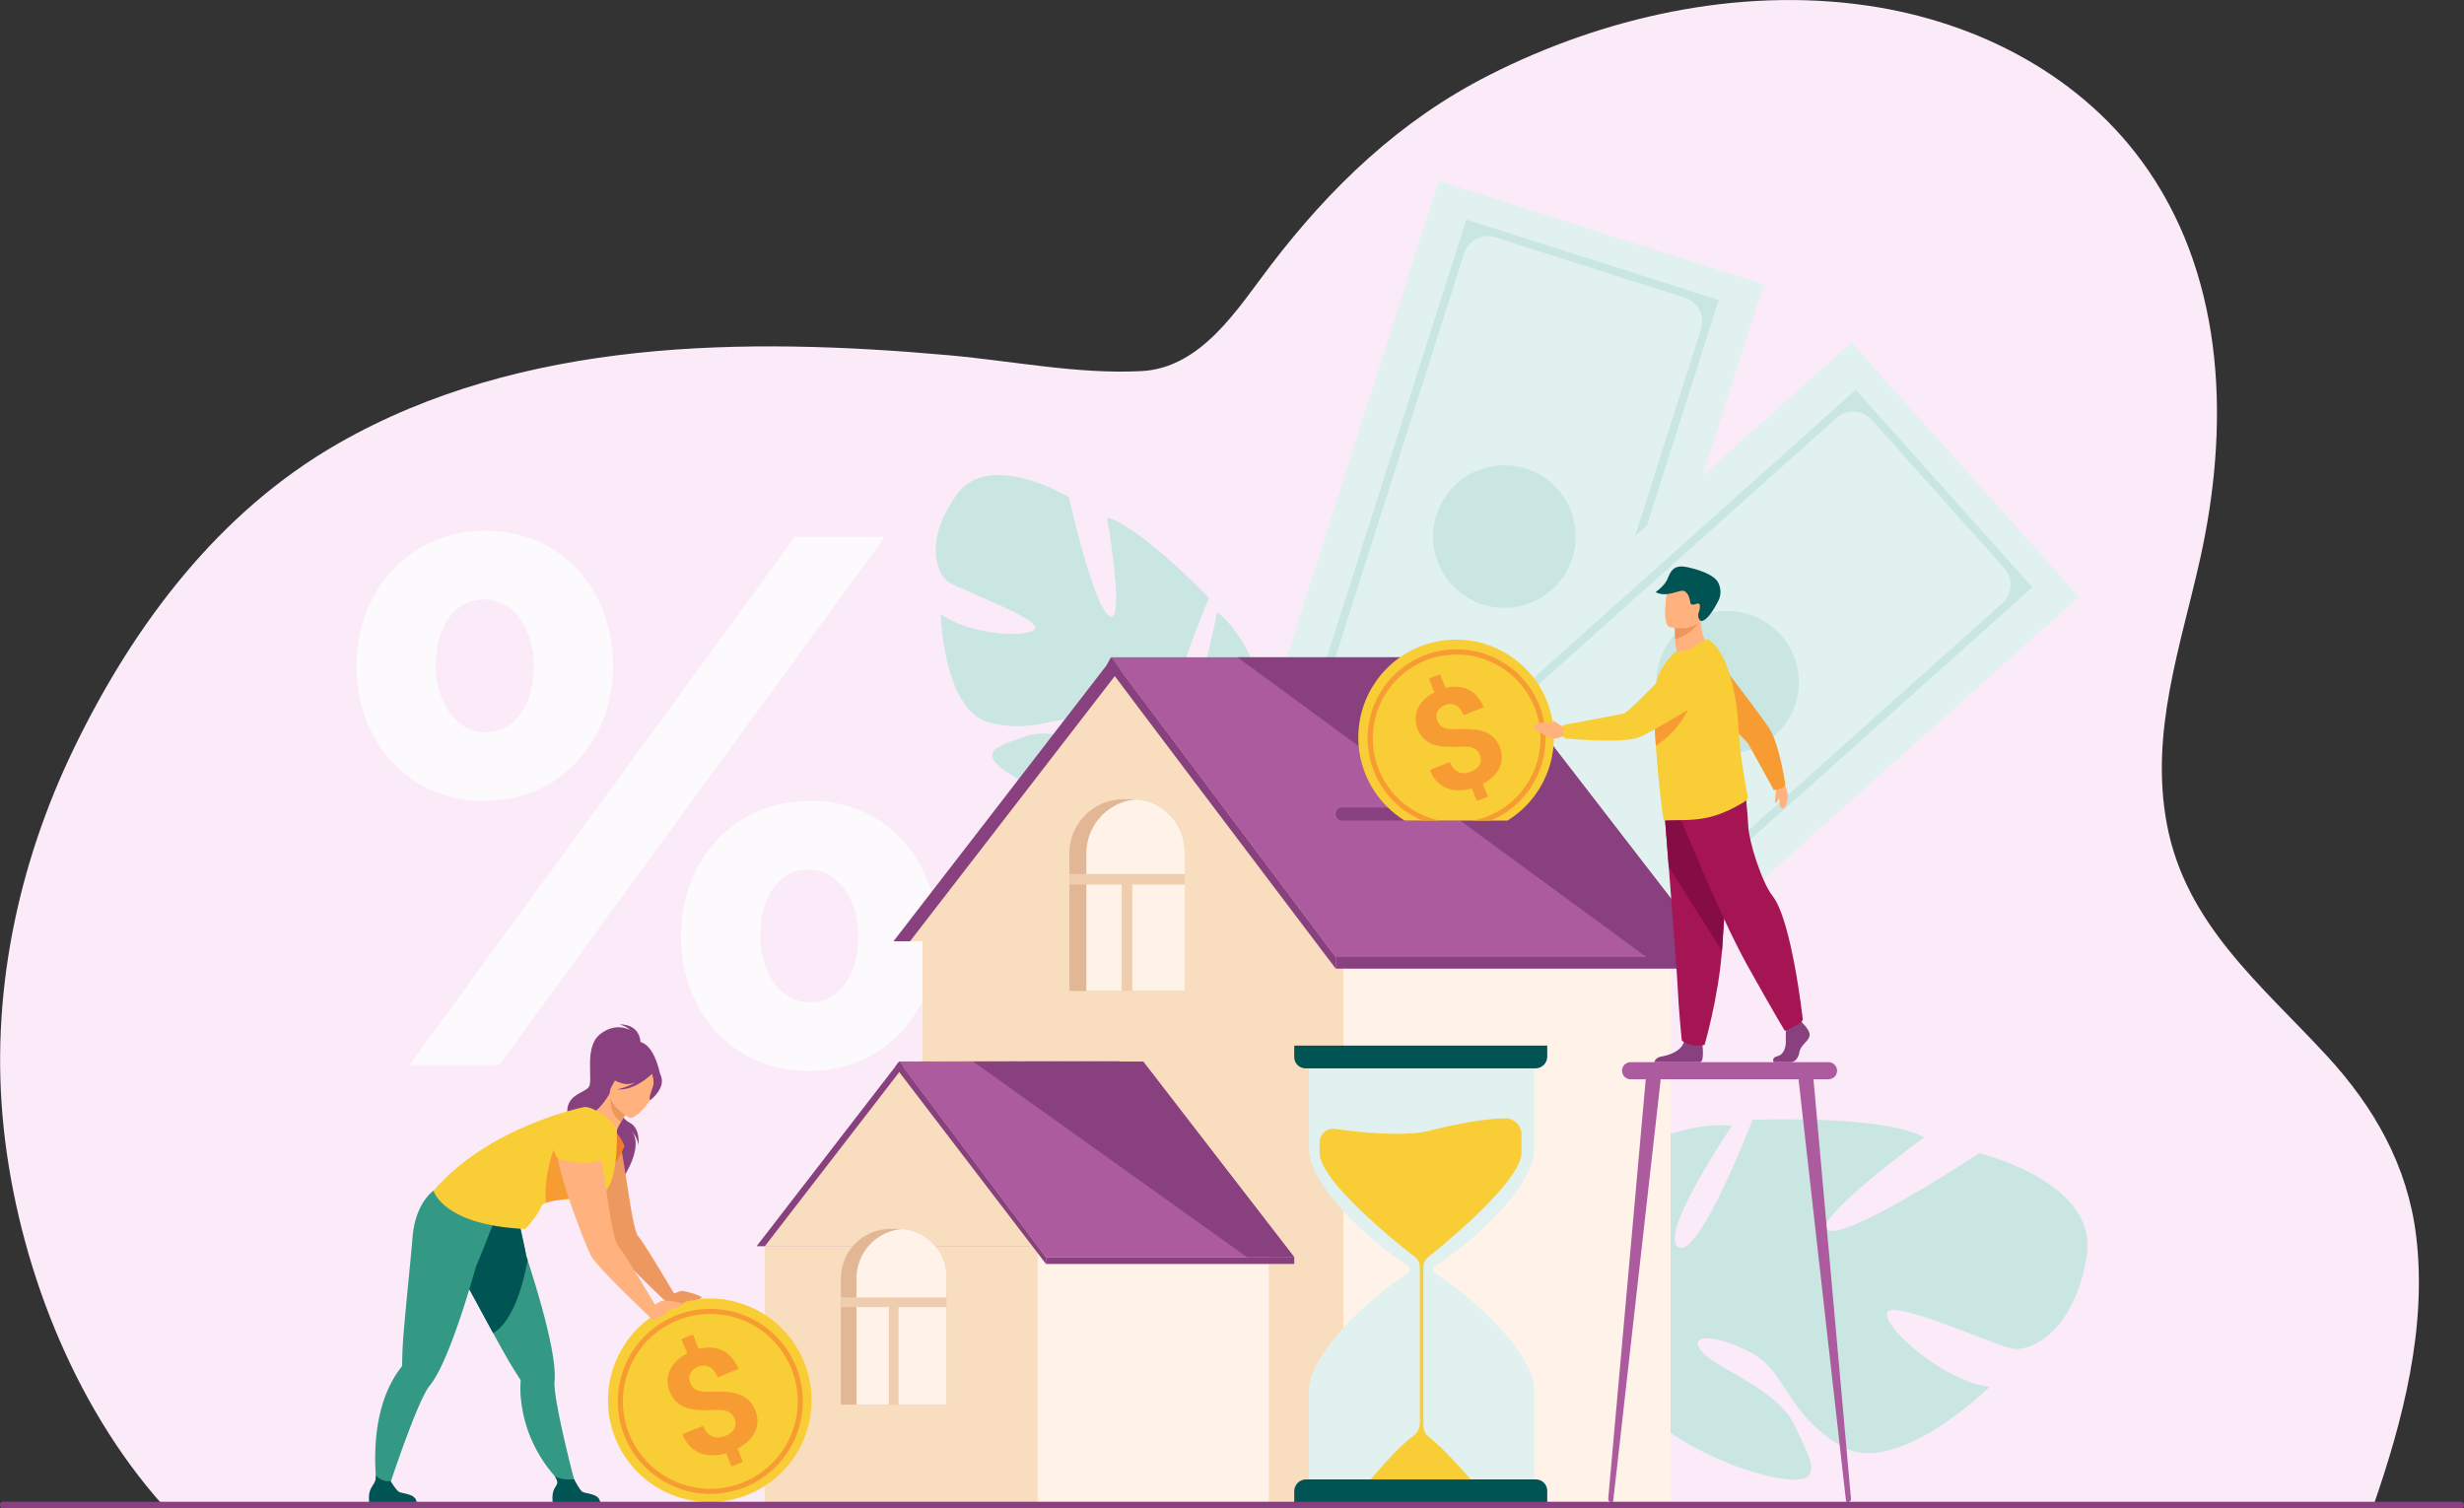 <svg xmlns="http://www.w3.org/2000/svg" viewBox="0 0 2844.05 1741.04"><rect x="0" y="0" width="2844.05" height="1741.04" fill="#333333" stroke="none"/><defs><style>.cls-1{fill:#fbebf9;}.cls-2{fill:#fcfafc;}.cls-3{fill:#e0f1ef;}.cls-4{fill:#c9e6e2;}.cls-5{fill:#f9ddbf;}.cls-6{fill:#fff3e9;}.cls-7{fill:#88407f;}.cls-8{fill:#ac5b9e;}.cls-9{fill:#005453;}.cls-10{fill:#f9cd35;}.cls-11{fill:#e2b796;}.cls-12{fill:#efcdaf;}.cls-13{fill:#f79c33;}.cls-14{fill:#ffb27d;}.cls-15{fill:#ed975d;}.cls-16{fill:#a51453;}.cls-17{fill:#850c45;}.cls-18{fill:#ed985f;}.cls-19{fill:#339984;}.cls-20{fill:#ed7d2b;}</style></defs><g id="Layer_2" data-name="Layer 2"><g id="Layer_1-2" data-name="Layer 1"><path class="cls-1" d="M187.82,1737.18C83.61,1620.23,20.59,1456,4.27,1302.12c-16.09-151.76,15.62-304,82.18-440.72,68.69-141.08,166-270.5,303.78-349.43,212-121.43,469.48-123.07,706-101.85,72.59,6.52,148.13,22,221.21,18.21,69.48-3.56,111.08-72.13,149-121.75C1535.7,215.9,1615.63,139.13,1718.25,87c132.62-67.43,287.67-102,436-80.7,128.6,18.45,251,81.69,325.48,190.46,89.64,130.9,93.18,298.16,59.76,448.27-22.65,101.78-58.23,200-38.44,306,21.63,115.86,109.2,185.64,184.84,267.75,54.52,59.18,93,126.7,102.87,207.28,13,105.62-15.2,213.87-49.64,312.84Z"/><path class="cls-2" d="M411.57,768.54c0-86.22,60.09-155.89,148.92-155.89,88,0,147.18,68.8,147.18,155.89,0,85.35-60.1,155.89-148.92,155.89C470.79,924.43,411.57,855.63,411.57,768.54Zm506-148.92h103.63l-445,609.62H472.53ZM616.22,768.54c0-40.93-22.64-76.64-57.47-76.64-36.58,0-55.74,34.84-55.74,76.64,0,40.93,22.64,76.64,57.48,76.64C597.06,845.18,616.22,809.47,616.22,768.54Zm169.83,311.78c0-86.22,60.09-155.89,148.92-155.89,88,0,147.18,68.8,147.18,155.89,0,85.34-60.09,155.88-148.92,155.88C845.27,1236.2,786.05,1167.4,786.05,1080.32Zm204.65,0c0-40.94-22.64-76.64-57.47-76.64-36.58,0-55.74,34.83-55.74,76.64,0,40.93,22.64,76.63,57.48,76.63C971.54,1157,990.7,1121.25,990.7,1080.32Z"/><polygon class="cls-3" points="1809.28 1039.23 1434.08 919.73 1593.41 419.54 1593.42 419.53 1660.55 208.77 2035.73 328.28 1910.39 721.8 1809.28 1039.23"/><path class="cls-4" d="M1780.27,985.23,1489,892.45l203.55-639,291.28,92.78ZM1527.56,895l219.67,70a28.33,28.33,0,0,0,35.6-18.39l180.53-566.79a28.84,28.84,0,0,0-18.73-36.24l-218.79-69.69a28.59,28.59,0,0,0-35.93,18.57L1509.25,859.53A28.19,28.19,0,0,0,1527.56,895Z"/><circle class="cls-4" cx="1736.4" cy="619.32" r="82.25" transform="translate(70.65 1409.22) rotate(-45)"/><polygon class="cls-3" points="1843.44 1186.23 1580.92 892.74 1972.2 542.76 1972.21 542.76 2137.06 395.3 2399.57 688.78 2091.76 964.12 1843.44 1186.23"/><path class="cls-4" d="M1845.89,1125,1642.08,897.12,2142,450l203.8,227.85ZM1674,918.87l153.7,171.83a28.34,28.34,0,0,0,40,2.23L2311.1,696.35a28.83,28.83,0,0,0,2.27-40.72L2160.29,484.48a28.6,28.6,0,0,0-40.39-2.25L1676.25,879.06A28.19,28.19,0,0,0,1674,918.87Z"/><circle class="cls-4" cx="1993.91" cy="787.48" r="82.25" transform="translate(302.08 2104.12) rotate(-59.44)"/><path class="cls-4" d="M1104.32,570.91c37.81-52.42,129.46,2.94,129.46,2.94s28.4,127.38,47,137.15-3-113.65-3-113.65c39.08,10.56,117.75,93,117.75,93s-51,116.91-30.61,121.81,39.87-105.82,39.87-105.82c32.36,24.69,50.38,80.1,50.38,80.1,16.45,85.37-94,102.08-94,102.08s-16.8,40.9-9.13,98h0s2.47,10.93,2.72,28l-10-3.74c.19-3,.27-5.89.21-8.74,0,0,0,0,0,0s0-.09,0-.13c-.1-1.79-.25-4.35-.47-7.47h0s0,0,0,0c-.8-7.1-1.2-12.26-1.3-15.93v0c-2.07-22.11-6-51.38-12.85-59.78a20.58,20.58,0,0,0,3.85-3.77l-3.85,3.77c-30.77,30.07-118.21,4.07-162-23.53s-18-33.19,15.67-45.29,85.09,13.8,104.11,11.25-.88-19.78-33.42-29.27-60.27,16.19-113.19,1.81-55.64-125.14-55.64-125.14C1117,732.65,1187.58,737,1194.6,725.77s-87.1-45.32-100.32-54.47S1066.51,623.34,1104.32,570.91Z"/><path class="cls-4" d="M2408.58,1449.75c13.74-86.31-124.38-118.55-124.38-118.55s-146.35,96.92-172.95,89,109.61-107.4,109.61-107.4c-46.63-26.41-198-20.25-198-20.25s-61.93,161.22-85.68,146.87,62-140,62-140c-53.6-6.39-122.58,30.45-122.58,30.45C1780.92,1397.21,1869,1517,1869,1517s-22.64,55.42-83.46,103.58h0s-12.58,8.29-28.88,24.64l12.87,5.69c2.61-3.06,5.28-6,8-8.67a.08.08,0,0,1,0,0l.12-.12c1.78-1.64,4.33-4,7.47-6.8h0l0,0c7.41-6.13,12.64-10.77,16.18-14.23l0,0c22.71-19.5,53.93-44.2,68.24-45.94a28.18,28.18,0,0,1-.09-7.26q0,3.46.09,7.26c.66,58,107.22,114.81,174.27,129.08s48.15-15.27,27.82-58.62-92.89-66.41-108.36-86.73,19.41-18.36,58.89,3,41.41,72.22,104.64,107.9,169.83-69.21,169.83-69.21c-52-5.7-122.44-67.65-118.46-85.14s124.4,37.72,145.41,41.25S2394.85,1536.06,2408.58,1449.75Z"/><polygon class="cls-5" points="1550.74 1041.68 1550.74 1733.12 1064.79 1735.87 1064.79 1041.68 1550.74 1041.68"/><rect class="cls-6" x="1550.74" y="1042.37" width="377.5" height="691.44"/><polygon class="cls-7" points="1674.26 758.61 1515.04 1086.42 1473.48 1086.42 1092.58 1033.59 1063.37 1086.42 1031.32 1086.42 1283.51 759.81 1674.26 758.61"/><polygon class="cls-5" points="1693.35 758.61 1534.13 1086.42 1050.41 1086.42 1302.6 759.81 1693.35 758.61"/><polygon class="cls-8" points="1980.82 1104.6 1541.74 1104.6 1282.22 758.61 1428.32 758.64 1713.73 758.68 1980.82 1104.6"/><polygon class="cls-7" points="1980.82 1104.6 1900.36 1104.6 1428.32 758.64 1713.73 758.68 1980.82 1104.6"/><path class="cls-3" d="M1655.63,1461.79a5.9,5.9,0,0,0,.1,7,2.62,2.62,0,0,1,.31.53c28.74,17.26,114.92,87.1,114.92,136.32v102h-260.1v-102c0-49.54,87.36-120.48,115.46-136.81h0a6,6,0,0,0,1.19-3.52,6.16,6.16,0,0,0-1.19-3.57c-28.17-16.7-115.47-87.12-115.47-136.66V1223H1771v102C1771,1374.51,1683.89,1445.31,1655.63,1461.79Z"/><path class="cls-9" d="M1507.57,1707.59h265.18a13.13,13.13,0,0,1,13.13,13.13v13.13a0,0,0,0,1,0,0h-292a0,0,0,0,1,0,0v-12.57A13.7,13.7,0,0,1,1507.57,1707.59Z"/><path class="cls-10" d="M1737.26,1290.83c-15.77.24-42.88,3.08-86.73,14.14-30,7.58-81.8,1.87-109.18-2a15.93,15.93,0,0,0-18.2,15.77v11.76c0,32.38,87.14,102.53,110.18,120.52a14.36,14.36,0,0,1,5.53,11.33v180.09a18.79,18.79,0,0,1-8.07,15.4c-18.12,12.68-48.66,49.8-48.66,49.8h115.49s-31-35.82-48.35-49.11a16,16,0,0,1-6.31-12.73v-183.5a14.5,14.5,0,0,1,5.44-11.32c22.59-18.09,107.82-88.5,107.82-120.86v-20.56A18.67,18.67,0,0,0,1737.26,1290.83Z"/><path class="cls-9" d="M1493.87,1206.84h292a0,0,0,0,1,0,0v12.65a13.62,13.62,0,0,1-13.62,13.62H1507a13.13,13.13,0,0,1-13.13-13.13v-13.13A0,0,0,0,1,1493.87,1206.84Z"/><path class="cls-8" d="M2110.56,1245.69H1882.09a9.88,9.88,0,0,1-9.85-9.85h0a9.87,9.87,0,0,1,9.85-9.84h228.47a9.87,9.87,0,0,1,9.85,9.84h0A9.88,9.88,0,0,1,2110.56,1245.69Z"/><path class="cls-8" d="M1860.09,1733.79h-.26a3.56,3.56,0,0,1-3.54-3.88l43.29-484.22h17.25L1862.08,1732A2,2,0,0,1,1860.09,1733.79Z"/><path class="cls-8" d="M2132.68,1733.79h.26a3.56,3.56,0,0,0,3.54-3.88l-43.29-484.22h-17.25L2130.68,1732A2,2,0,0,0,2132.68,1733.79Z"/><path class="cls-7" d="M1805.21,939.61a7.51,7.51,0,0,1-7.48,7.49H1549.22a7.49,7.49,0,0,1,0-15h248.51A7.51,7.51,0,0,1,1805.21,939.61Z"/><path class="cls-11" d="M1367.41,983V1143.8H1234.3V985a62.48,62.48,0,0,1,62.48-62.48h10.16c1.56,0,3.12.06,4.65.17,0,0,0,0,0,0A60.48,60.48,0,0,1,1367.41,983Z"/><path class="cls-6" d="M1367.41,983V1143.8H1253.93V985a62.52,62.52,0,0,1,57.66-62.31s0,0,0,0A60.48,60.48,0,0,1,1367.41,983Z"/><rect class="cls-12" x="1234.3" y="1008.82" width="133.11" height="12.18"/><rect class="cls-12" x="1234.3" y="1071.16" width="133.11" height="12.18" transform="translate(2378.1 -223.6) rotate(90)"/><polygon class="cls-7" points="1292.94 1224.47 1189.02 1438.43 873.3 1438.43 1037.9 1225.25 1292.94 1224.47"/><polygon class="cls-5" points="1302.4 1224.47 1198.48 1438.43 882.76 1438.43 1047.36 1225.25 1302.4 1224.47"/><polygon class="cls-5" points="1197.79 1438.43 1197.79 1736.73 882.76 1733.42 882.76 1438.43 1197.79 1438.43"/><polygon class="cls-6" points="1464.56 1438.43 1464.56 1733.42 1197.79 1736.73 1197.79 1438.43 1464.56 1438.43"/><polygon class="cls-8" points="1493.87 1451.08 1207.3 1451.08 1037.9 1225.25 1123.26 1225.26 1319.55 1225.31 1493.87 1451.08"/><polygon class="cls-7" points="1493.87 1451.08 1439.48 1451.08 1123.26 1225.26 1319.55 1225.31 1493.87 1451.08"/><path class="cls-11" d="M1092.58,1473.83v147.44h-122V1475.69a57.29,57.29,0,0,1,57.28-57.28h9.32c1.43,0,2.86,0,4.26.16h0A55.44,55.44,0,0,1,1092.58,1473.83Z"/><path class="cls-6" d="M1092.58,1473.83v147.44h-104V1475.69a57.31,57.31,0,0,1,52.86-57.12h0A55.44,55.44,0,0,1,1092.58,1473.83Z"/><rect class="cls-12" x="970.55" y="1497.52" width="122.03" height="11.16"/><rect class="cls-12" x="970.55" y="1554.68" width="122.03" height="11.16" transform="translate(2591.82 528.69) rotate(90)"/><rect class="cls-7" x="1207.3" y="1451.08" width="286.58" height="7.8"/><polygon class="cls-7" points="1207.3 1458.88 1033.25 1231.28 1037.9 1225.25 1207.3 1451.08 1207.3 1458.88"/><rect class="cls-7" x="1541.74" y="1104.6" width="436.1" height="13.42"/><path class="cls-10" d="M1793.55,852.19q-.06,5.25-.6,10.45a112.93,112.93,0,0,1-33.68,69.48,108.44,108.44,0,0,1-12.68,10.61q-3.18,2.29-6.58,4.37H1621.28c-2.23-1.38-4.42-2.84-6.55-4.37a110.49,110.49,0,0,1-12.66-10.61,112.88,112.88,0,1,1,190-99.44h0c.07.32.12.63.17,1h0c.08.5.15,1,.21,1.49.37,2.49.64,5,.83,7.53.07,1,.13,1.92.17,2.88,0,.11,0,.22,0,.32C1793.54,848,1793.57,850.09,1793.55,852.19Z"/><path class="cls-13" d="M1784,849.15c0-1.58-.12-3.17-.25-4.75a99.63,99.63,0,0,0-1.35-10.56A102.74,102.74,0,1,0,1632.7,942.73q4.53,2.41,9.25,4.37H1662a98,98,0,0,1-15.1-4.37,96.8,96.8,0,1,1,129.6-108.14,93.59,93.59,0,0,1,1.35,10.48c0,.14,0,.28,0,.42h0a92,92,0,0,1,.16,10.36,96.87,96.87,0,0,1-42,76.26c-2.55,1.76-5.23,3.41-8,4.94a96.57,96.57,0,0,1-27.17,10h19.9q4.65-2,9.18-4.37l.93-.51a101.6,101.6,0,0,0,15-10.1,102.85,102.85,0,0,0,37.84-72.86A100.21,100.21,0,0,0,1784,849.15Z"/><path class="cls-13" d="M1731.06,862.09a30.91,30.91,0,0,0-7.55-11.4,30.41,30.41,0,0,0-10.78-6.34,52,52,0,0,0-13.69-2.57q-7.56-.46-16.44-.21a81,81,0,0,1-9.4-.19,23.72,23.72,0,0,1-6.61-1.45,11.6,11.6,0,0,1-4.4-3,15.63,15.63,0,0,1-2.81-4.62,16.92,16.92,0,0,1-1.27-5.44,11.43,11.43,0,0,1,.8-5.1,12.28,12.28,0,0,1,3.15-4.45,18.08,18.08,0,0,1,5.75-3.5c4.4-1.79,8.52-1.76,12.32.11s6.93,5.76,9.34,11.67l23-9.34a42.68,42.68,0,0,0-7.53-12.48,32.2,32.2,0,0,0-22.55-11.13,43,43,0,0,0-13.87,1.43l-6.51-16-12.73,5.17,6.42,15.82a48,48,0,0,0-11.69,8.31,35.88,35.88,0,0,0-7.36,10.26,28.49,28.49,0,0,0-2.7,11.61,33.91,33.91,0,0,0,10,23.83,30.25,30.25,0,0,0,10.77,6.3,51.22,51.22,0,0,0,13.71,2.49,161.77,161.77,0,0,0,16.47,0,64.13,64.13,0,0,1,9,.06,23.69,23.69,0,0,1,6.58,1.46,12.65,12.65,0,0,1,4.61,3.13,16.78,16.78,0,0,1,3.08,5.11,14.25,14.25,0,0,1,1.11,5.46,11.64,11.64,0,0,1-1.23,5.18,14.64,14.64,0,0,1-3.65,4.59,22.18,22.18,0,0,1-6.17,3.62,26.4,26.4,0,0,1-6.76,1.75,15.42,15.42,0,0,1-6.81-.67,16,16,0,0,1-6.21-4,24.31,24.31,0,0,1-5-8.17l-23,9.34a39.78,39.78,0,0,0,9,14.06,32.74,32.74,0,0,0,11.9,7.43,36.39,36.39,0,0,0,13.54,2,58.29,58.29,0,0,0,13.94-2.31l5.94,14.64,12.65-5.14-6-14.71a51.09,51.09,0,0,0,11.8-8.24,34.35,34.35,0,0,0,7.53-10.11,28.34,28.34,0,0,0,2.77-11.55A30.93,30.93,0,0,0,1731.06,862.09Z"/><path class="cls-14" d="M2049.75,908.13s3.18,8.44,3.94,13.53c.45,3.05-.55,10.65,3.69,11.51,4.53.92,6.66-13.58,6.15-16-.56-2.64-2.19-11.75-5.13-12.41S2049.75,908.13,2049.75,908.13Z"/><path class="cls-14" d="M2051.13,909.14s-1.77,6.09-1.77,8.35-1.34,8.91,0,9.33c1.77.54,4.81-7.62,4.81-7.62Z"/><path class="cls-14" d="M1801.76,837.63c-2.84-2-9.3-6.43-9.63-5.44a4.34,4.34,0,0,0,.87,3.16c-3.9-1.46-7.87-2.41-17.24-.61a7,7,0,0,0-4.61,3c-1,1.49-1.32,3.35,1.08,4.84,4.78,3,3.39,1.19,10,5.52s14.79,5.44,19.66,2.4l6.52-1.09.81-10.73S1805.54,838.26,1801.76,837.63Z"/><path class="cls-14" d="M1972.8,747.59s-15.38,18.25-35,10.61c0,0-4.21-10.19-4.27-17.71,0-.92,0-1.82,0-2.67-.1-8.46-.39-13.21-.39-13.21h0c.89-.37,30-12.3,29.94-11.31C1962.58,736.18,1972.8,747.59,1972.8,747.59Z"/><path class="cls-15" d="M1960.16,718.75c-2.81,5.19-12.42,15.36-26.65,19.07-.1-8.46-.39-13.21-.39-13.21h0C1934,724.39,1961,717.22,1960.16,718.75Z"/><path class="cls-14" d="M1927,723.73s32.68,7.68,37.15-12.75,11.71-33.19-9-39-26.46,1.13-29.61,7.59S1918.65,721.2,1927,723.73Z"/><path class="cls-9" d="M1963.08,716.55c.44.28,7.48,2.45,20.8-24.09a23.13,23.13,0,0,0-1.36-21.14c-4.88-8-22.16-14.22-36.52-16.94s-17.8,5.35-21.18,13.47c-3.55,8.53-13.8,15.54-13.8,15.54,12.38,6.92,27.29-3,32.46-1.34s7,9.76,7.38,12.37,1,4.78,7.47,2.45,2.94,9.21,1.9,11.41C1960.23,708.28,1959.35,714.16,1963.08,716.55Z"/><path class="cls-7" d="M2047.28,1226h19.79c4.15,0,8.76-4.16,9.91-11.76s9.68-11.76,11.53-18-7.61-15-7.61-15l-1.58-2-1.65-2.12L2062,1180.8s-.39,3.73-.63,8.49c-.17,3.43-.26,7.4-.07,10.88.46,8.3-2.32,17.24-9.7,18.86S2047.28,1226,2047.28,1226Z"/><path class="cls-7" d="M1909.5,1226H1962a4.54,4.54,0,0,0,1.11-.33c3.5-1.75,2.41-15.16,2-19.3-.08-.77-.14-1.22-.14-1.22s-18.45-14.76-21-3.46c-.08.36-.17.7-.27,1h0c-3.2,10.57-17.52,15.37-25.79,16.71C1911.55,1220.47,1909.92,1224.16,1909.5,1226Z"/><path class="cls-16" d="M1920.07,923.46s2.8,35,6.09,77c4.48,57.08,9.86,127.19,10.39,140.47.92,23.07,4.62,60,4.62,60s8.76,8.77,26.29,5.07c0,0,15.62-52.66,20.08-108.38.07-.92.13-1.84.21-2.76,4.15-56.72,10.6-176.17,10.6-176.17Z"/><path class="cls-17" d="M1920.07,923.46s2.8,35,6.09,77l61.38,97.12c.07-.92.13-1.84.21-2.76,4.15-56.72,10.6-176.17,10.6-176.17Z"/><path class="cls-16" d="M1932.86,927.61s50.5,126.6,83.71,186.09,43.58,76.09,43.58,76.09,19-7.61,20.75-12.79c0,0-12.7-114.86-34.93-142.86-12.57-15.82-27.33-63.29-28-79.89s-4.5-49.47-4.5-49.47Z"/><path class="cls-13" d="M2053.9,910.54c-5.59,1.79-6.48,1.39-6.48,1.39s-27.21-49.53-30-54.07-57.76-55.54-57.76-55.54l14.13-52.71s62.57,81,69.32,92.64c11.17,19.21,17.71,63.83,17.71,63.83A16.43,16.43,0,0,1,2053.9,910.54Z"/><path class="cls-10" d="M1909.41,823c.19,10.82.82,23,1.67,35.35.05.73.11,1.47.16,2.2.54,7.66,1.13,15.33,1.8,22.81.27,3,.56,6,.86,8.88l0,.4c0,1.09.15,2.27.28,3.35,2.75,28,5.65,50.18,6.18,50.52a3.14,3.14,0,0,0,2.15.55c7.36-.93,29.29.74,47.24-3.17,15.16-3.19,28.2-9.25,42-17.42,1.84-1.09,6-4,5.68-6.11-.34-2.36-1-5.77-1.74-10-2.72-14.91-7.43-40.56-9-70.58q-.46-8.38-1.36-16.54a251,251,0,0,0-7.32-39.51c-6.15-22.17-15.2-39.15-26.55-45.79-1.49-.83-9.47,4.25-16.79,9a32.34,32.34,0,0,1-20.83,4.93l-6.1,6.75c-7.38,8.59-15.25,20-17.4,36.27-.16,1.2-.3,2.47-.41,3.83A236,236,0,0,0,1909.41,823Z"/><path class="cls-13" d="M1909.41,823c.19,10.82.82,23,1.67,35.35.05.73.11,1.47.16,2.2,42-26.28,48.46-74.38,48.46-74.38-20.66.91-37.07,5.66-49.72,12.45A236,236,0,0,0,1909.41,823Z"/><path class="cls-10" d="M1803.31,843.72c-.43-6.23,2.8-7.26,2.8-7.26s63.31-11.48,68.69-13.17,51.4-49.57,51.4-49.57,17.64-19.89,32.08-15.5c12.55,3.82,17.46,13.61,19.13,22.94a27.47,27.47,0,0,1-12.76,28.2c-21.6,13.25-64.86,39.36-75,42.35-22.68,6.64-83.59.53-83.59.53A19.63,19.63,0,0,1,1803.31,843.72Z"/><path class="cls-7" d="M1277.43,767.68c-.48.62,264.31,350.34,264.31,350.34V1104.6l-259.52-346Z"/><path class="cls-10" d="M880.33,1716.6c-1.45.89-2.92,1.74-4.41,2.57l-1.52.82c-1.16.61-2.32,1.21-3.49,1.79a117.5,117.5,0,0,1-108.43-208.41q2.25-1.24,4.55-2.38c1.48-.73,3-1.44,4.47-2.1A117.49,117.49,0,0,1,880.33,1716.6Z"/><path class="cls-13" d="M820.05,1724.27A106.77,106.77,0,1,1,871.43,1711,106.9,106.9,0,0,1,820.05,1724.27Zm-.35-207.68a100.9,100.9,0,1,0,88.54,52.18A100.34,100.34,0,0,0,819.7,1516.59Z"/><path class="cls-13" d="M871.64,1627.71c-.23-.58-.47-1.14-.73-1.69a31,31,0,0,0-7.12-10.18,32,32,0,0,0-11.22-6.6,54,54,0,0,0-14.25-2.68q-7.87-.48-17.12-.22a80.73,80.73,0,0,1-9.78-.2,24.21,24.21,0,0,1-6.88-1.5,12.07,12.07,0,0,1-4.59-3.11,16.36,16.36,0,0,1-2.92-4.82,18,18,0,0,1-1.33-5.64,12.09,12.09,0,0,1,.84-5.32,13.07,13.07,0,0,1,3.27-4.64,19.26,19.26,0,0,1,6-3.65q6.88-2.79,12.84.13t9.7,12.14l23.94-9.72a44.63,44.63,0,0,0-7.84-13A33.64,33.64,0,0,0,821,1555.44a44.39,44.39,0,0,0-14.45,1.48l-6.78-16.7-13.25,5.38,6.69,16.47a49.75,49.75,0,0,0-12.17,8.65,37.21,37.21,0,0,0-7.66,10.69,29.77,29.77,0,0,0-2.82,12.08,35.34,35.34,0,0,0,10.41,24.8,31.3,31.3,0,0,0,11.2,6.57,53.29,53.29,0,0,0,14.27,2.58,166.51,166.51,0,0,0,17.16,0,63.34,63.34,0,0,1,9.34.07,24.06,24.06,0,0,1,6.84,1.52,12.76,12.76,0,0,1,4.79,3.25,17.61,17.61,0,0,1,3.22,5.32,14.81,14.81,0,0,1,1.15,5.67,12.19,12.19,0,0,1-1.28,5.41,15.41,15.41,0,0,1-3.8,4.77,23,23,0,0,1-6.43,3.77,27.48,27.48,0,0,1-7,1.83,16,16,0,0,1-7.08-.71,16.36,16.36,0,0,1-6.47-4.19,25.19,25.19,0,0,1-5.24-8.49l-23.93,9.72a41.23,41.23,0,0,0,9.41,14.63,33.92,33.92,0,0,0,12.4,7.74,38.06,38.06,0,0,0,14.09,2,59.57,59.57,0,0,0,14.51-2.4l6.19,15.23,13.16-5.34-6.21-15.31a53.41,53.41,0,0,0,12.29-8.58,35.93,35.93,0,0,0,7.41-9.68q.23-.42.42-.84a29.47,29.47,0,0,0,2.89-12A32.35,32.35,0,0,0,871.64,1627.71Z"/><path class="cls-7" d="M731.9,1202.63c.36-1.44-31.3,14.31-32.9,16.09-14.85,16.46-10.62,38-2.12,38.16,5.45.13,4.39,9.19,4.39,9.19L762,1240.39S754.65,1197.78,731.9,1202.63Z"/><path class="cls-7" d="M739.37,1206s2.17-23.64-24.25-23.64c0,0,8,2.17,12.15,6.52,0,0-16.85-9.9-35.19,5.3s-6.94,53.32-12.51,60.56-27.29,8.68-24.64,32.08,68.91,52.72,64.66,72.08c0,0,26-38.17,7.4-55.59,0,0,9,8.52,10,18.66,0,0,2.45-19.79-10.13-26.11-11.15-5.6-20.27-26.08-19.31-29.74S739.37,1206,739.37,1206Z"/><path class="cls-18" d="M715.38,1317.18c-4.07-19.61-29.5-25.69-41.54-9.68a21.33,21.33,0,0,0-4.18,10.31c-2.75,22.26,32.85,113,38,121.17,9.28,15,63.94,66.19,63.94,66.19l10.07-6.1s-38.77-65.63-44.77-71.77C729.91,1420.19,723.12,1354.43,715.38,1317.18Z"/><path class="cls-18" d="M767.72,1499.1s14.7-9.66,20.26-9,21.68,5.25,21.87,7.62-17.94,3.84-19.16,5.14-13.54,9.52-18,6.94S767.72,1499.1,767.72,1499.1Z"/><path class="cls-19" d="M665.17,1717.17,652,1715.24s-44.16-35.09-50.74-100.57a116.86,116.86,0,0,1-.31-20.25,3.51,3.51,0,0,0-.46-2.23l0,0c-1.41-2.17-4.93-7.6-9.69-15.32s-12.73-22-21.57-38.12c-15.92-29-34.46-63.8-40.82-74.87-20.26-35.28-10.49-59-10.49-59s56.52-5.59,72-19.13l5.58,8.59s12.24,54.22,11.66,54.47q.91,2.76,1.84,5.63c9.67,29.83,20.78,67.11,26.84,97.48,3.41,17.08,5.21,32,4.24,42.11-.33,3.48.08,8.82,1,15.42C646.58,1648.34,665.17,1717.17,665.17,1717.17Z"/><path class="cls-9" d="M692.72,1733.79H637.93s-1.32-8.36,1.55-14.69c2.74-6.08,6.65-6.27.49-15.8,3.49,3.58,14.68,5.06,22.6,4,1,1.57,6.26,12.13,9.5,14.46C675.65,1724.33,691.62,1723.42,692.72,1733.79Z"/><path class="cls-9" d="M609,1454.42c-4.79,26.4-16.09,70.33-39.78,84.31-15.92-29-34.46-63.8-40.82-74.87-20.26-35.28-10.49-59-10.49-59s56.52-5.59,72-19.13l5.58,8.59s12.24,54.22,11.66,54.47Q608.1,1451.55,609,1454.42Z"/><path class="cls-20" d="M709.52,1305s7.75,8.06,11.29,17.71c0,0-12.36,35.49-41.24,39.94C679.57,1362.66,702.42,1305,709.52,1305Z"/><path class="cls-19" d="M570.6,1408.94l.19-10.25c-20.42,2.58-70.4-24.4-70.4-24.4S479,1388.5,476.1,1429.07c-1.43,19.81-10.46,103.56-11.45,128.57-.37,9.06-.49,15.53-.53,18.12v0a3.51,3.51,0,0,1-.87,2.11,117.11,117.11,0,0,0-11.06,17c-31.16,58-14.86,136.73-14.86,136.73l7.23-1.84s26.35-81.65,43.56-117c2.93-6,5.58-10.65,7.8-13.35,6.48-7.86,13.3-21.21,20-37.28,12.72-30.39,25.07-70.48,33.87-101.52C550.45,1460.73,570.6,1408.94,570.6,1408.94Z"/><path class="cls-14" d="M690.09,1340.54C656.71,1332.88,678,1286,680,1286.8c4.62-.94,14.78-9.06,23.87-24.92l1.22,1.07,20.5,18s-4.73,7-8.72,13.84c-3.12,5.36-5.76,10.64-5.34,12.45C713.15,1308.51,699,1342.59,690.09,1340.54Z"/><path class="cls-18" d="M725.56,1280.92s-4.74,7-8.72,13.84c-12.75-7.86-12.76-23.64-11.78-31.81Z"/><path class="cls-14" d="M726.13,1289.93s-31-17.22-19.93-36.33,14.45-34.2,34.68-24,19.83,19.67,17.7,26.94S734.47,1293.91,726.13,1289.93Z"/><path class="cls-7" d="M763.81,1245.39c-1.42-8.49-5.73-9.3-8.74-8.73-11.43-18.9-30.1-11.53-30.1-11.53a42.14,42.14,0,0,1-24.39,14.66s3.59,6.68,18.39,10.81c4.52,1.27,9.65.5,14.59-1.16a82.54,82.54,0,0,1-21,7.91c19.5,1.79,38.06-16,40-17.95.9,2.77,2.48,8.55,1.53,12.78-1.28,5.75-6.38,16.15-3.27,17.5C750.8,1269.68,765.93,1258.11,763.81,1245.39Z"/><path class="cls-9" d="M480.9,1733.79H426.11s-1.32-8.36,1.54-14.69c2.75-6.08,7-8.84,6-16.2,3.49,3.59,9.16,7.6,17.08,6.53,1,1.58,6.27,10,9.51,12.33C463.83,1724.33,479.8,1723.42,480.9,1733.79Z"/><path class="cls-10" d="M694,1377.73c-7,2.46-16.94,3.8-27.06,4.9-14.41,1.58-29.29,2.65-37.08,5.76-2.84,1.13-4.74,2.53-5.34,4.32-3.37,10.16-18.26,25.83-18.26,25.83-95.41-4.34-105.88-44.25-105.88-44.25,64.19-74.64,172.88-96.25,172.88-96.25s7.76-3.29,27.31,12.25c13,10.37,11.33,14.35,11.33,14.35S714.76,1370.49,694,1377.73Z"/><path class="cls-13" d="M667,1382.63c-14.41,1.58-29.29,2.65-37.08,5.76-3.18-47.59,19.27-83.38,19.27-83.38S663.79,1364.63,667,1382.63Z"/><path class="cls-14" d="M681.77,1295.81s-36.11,3.56-39,27,34.62,119,40,127.68c9.78,15.76,67.38,69.76,67.38,69.76l10.61-6.44s-40.85-69.16-47.17-75.63C703.64,1428.05,694,1303.93,681.77,1295.81Z"/><path class="cls-10" d="M643.81,1337c.1.54,33.33,10.86,54.71,0,0,0,4.58-49.34-20.95-46.66s-40.65,10.72-41.3,22.94S643.81,1337,643.81,1337Z"/><path class="cls-14" d="M746.86,1513.42s12.95-11.9,18.54-12.18,22.24,1.69,22.81,4-17.09,6.69-18.08,8.16-11.83,11.58-16.65,9.75S746.86,1513.42,746.86,1513.42Z"/><rect class="cls-7" y="1733.39" width="2844.05" height="7.65" rx="3.25"/></g></g></svg>